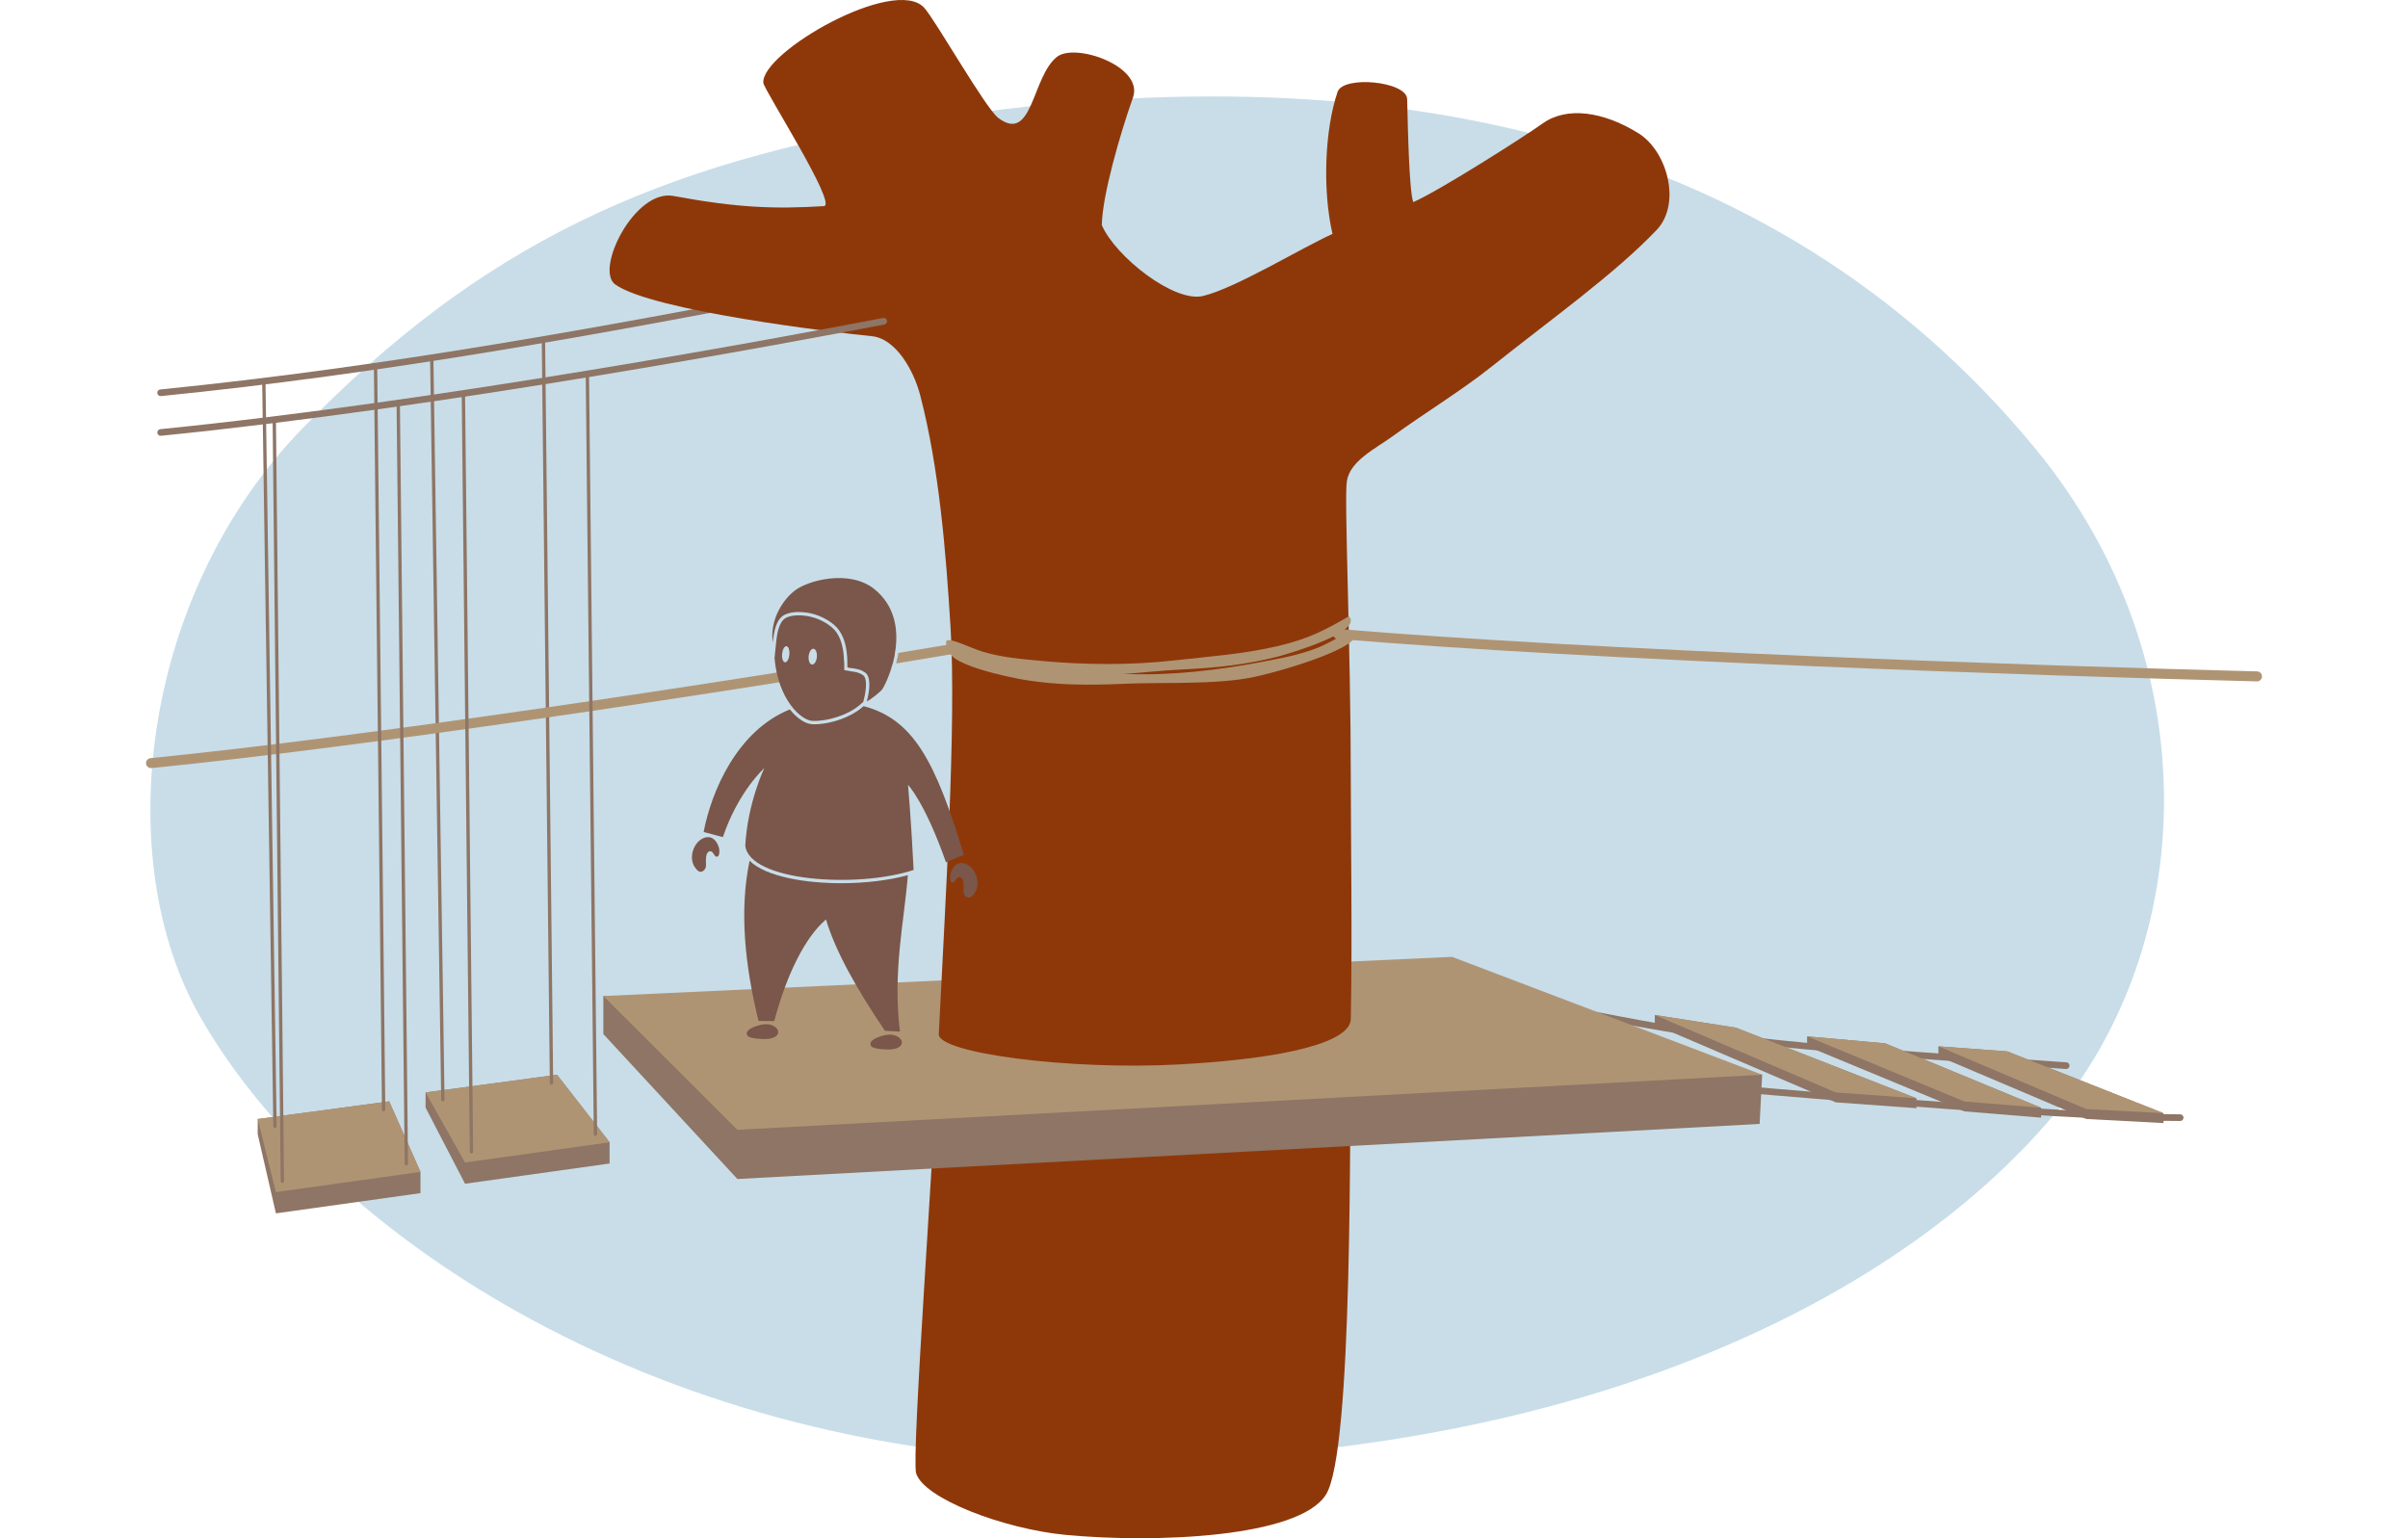 <?xml version="1.0" encoding="utf-8"?>
<!-- Generator: Adobe Illustrator 15.0.2, SVG Export Plug-In . SVG Version: 6.00 Build 0)  -->
<!DOCTYPE svg PUBLIC "-//W3C//DTD SVG 1.1//EN" "http://www.w3.org/Graphics/SVG/1.1/DTD/svg11.dtd">
<svg version="1.1" id="Layer_1" xmlns="http://www.w3.org/2000/svg" xmlns:xlink="http://www.w3.org/1999/xlink" x="0px" y="0px"
	 width="720px" height="460px" viewBox="0 0 720 460" enable-background="new 0 0 720 460" xml:space="preserve">
<path fill="#C8DDE8" d="M276.17,35.99c132.334-20.889,252.945,1.708,332.333,98.071c52.807,64.103,48.229,149.072,5.21,199.819
	c-47.849,56.457-144.958,103.019-282.414,103.019c-132.843,0-233.975-67.217-271.433-132.812
	c-26.93-47.158-17.755-126.298,30.68-176.094C143.264,73.801,195.768,48.676,276.17,35.99z"/>
<polygon fill="#8E7565" points="182.271,341.596 166.558,321.403 127.251,326.694 127.251,331.23 139.044,353.993 182.271,347.945 
	"/>
<polygon fill="#AF9474" points="182.271,341.596 139.044,347.644 127.251,326.694 166.558,321.403 "/>
<path fill="#8E7565" d="M164.903,324.382c-0.272,0-0.494-0.221-0.498-0.493l-2.417-222.351c-0.004-0.275,0.217-0.5,0.493-0.503
	c0.27-0.003,0.501,0.217,0.504,0.493l2.417,222.35c0.004,0.275-0.217,0.502-0.493,0.505
	C164.907,324.382,164.905,324.382,164.903,324.382z"/>
<path fill="#8E7565" d="M132.42,329.353c-0.271,0-0.494-0.218-0.499-0.49l-3.324-221.868c-0.004-0.275,0.215-0.501,0.491-0.505
	c0.261-0.007,0.501,0.216,0.506,0.491l3.324,221.867c0.004,0.275-0.215,0.502-0.49,0.506
	C132.426,329.353,132.423,329.353,132.42,329.353z"/>
<path fill="#8E7565" d="M48.026,118.453c-0.506,0-0.938-0.384-0.991-0.897c-0.054-0.547,0.346-1.037,0.894-1.091
	c67.421-6.733,132.525-18.732,193.43-30.444c0.546-0.104,1.063,0.25,1.167,0.79c0.104,0.541-0.25,1.063-0.79,1.167
	c-60.949,11.721-126.105,23.729-193.609,30.471C48.093,118.451,48.06,118.453,48.026,118.453z"/>
<path fill="#8E7565" d="M617.797,319.679c-0.021,0-0.045-0.001-0.067-0.002c-96.366-6.479-104.562-8.069-150.051-16.894
	c-9.466-1.836-20.193-3.917-33.702-6.436c-0.541-0.101-0.898-0.621-0.797-1.162c0.1-0.541,0.622-0.898,1.162-0.798
	c13.516,2.521,24.247,4.603,33.716,6.438c46.429,9.007,53.564,10.391,149.805,16.861c0.55,0.038,0.965,0.513,0.928,1.062
	C618.755,319.276,618.316,319.679,617.797,319.679z"/>
<path fill="#8E7565" d="M651.883,335.231c-48.471,0-207.151-15.4-208.749-15.557c-0.548-0.055-0.948-0.541-0.895-1.089
	c0.053-0.548,0.533-0.947,1.089-0.896c1.596,0.156,160.181,15.548,208.555,15.548c0.551,0,0.997,0.446,0.997,0.996
	S652.434,335.231,651.883,335.231z"/>
<path fill="#8E380A" d="M280.876,306.589c-1.291,33.688-8.42,128.989-6.951,133.973c2.225,7.536,26.144,16.689,44.755,18.447
	c26.501,2.502,69.564,0.879,77.761-12.005c8.227-12.929,7.066-111.223,7.478-143.097
	C362.707,303.368,321.568,300.69,280.876,306.589z"/>
<polygon fill="#8E7565" points="526.895,321.397 419.518,295.368 180.402,297.859 180.402,309.235 220.483,352.579 526.133,336.107 
	"/>
<polygon fill="#AF9474" points="526.895,321.397 220.483,337.868 180.402,297.859 434.158,286.143 "/>
<g>
	<path fill="#8E380A" d="M489.944,39.876c-10.436-6.515-21.448-8.151-28.696-2.948c-5.442,3.907-30.647,19.97-38.688,23.526
		c-1.236-3.67-1.587-21.762-1.814-30.816c-0.134-5.334-19.11-7.152-20.812-2.151c-3.91,11.488-4.492,29.64-1.514,42.461
		c-9.271,4.192-28.981,16.232-38.714,18.565c-8.634,2.07-26.221-11.804-30.258-21.192c0.102-8.605,5.341-26.957,9.323-38.187
		c3.295-9.289-17.338-16.496-22.784-12.101c-7.511,6.06-7.172,25.875-17.42,18.296c-3.881-2.87-18.788-29.213-22.219-32.997
		c-8.795-9.693-48.919,13.36-48.108,22.464c0.185,2.067,22.309,36.583,18.097,36.843c-14.748,0.909-25.855,0.508-45.003-3.041
		c-11.55-2.142-23.586,22.071-17.369,26.483c11.131,7.898,65.658,14.361,76.69,15.452c7.227,0.713,12.55,10.249,14.471,17.607
		c5.699,21.845,7.721,47.099,9.089,69.461c1.773,28.986-1.61,83.211-3.519,121.649c-0.274,5.653,38.919,10.852,71.75,9.074
		c32.937-1.783,51.307-6.847,51.452-13.564c0.465-25.688-0.01-54.105-0.01-72.258c0-39.612-2.026-83.378-1.166-88.658
		c0.993-6.1,8.587-9.677,13.729-13.42c9.763-7.104,20.215-13.362,29.601-20.836c17.973-14.313,36.647-27.575,49.262-40.789
		C502.811,60.951,498.53,45.236,489.944,39.876z"/>
</g>
<path fill="#AF9474" d="M311.45,197.65c12.727,1.186,26.563,1.31,39.315-0.118c11.479-1.285,20.569-1.87,30.973-4.242
	c9.671-2.207,14.944-5.146,21.577-8.985c4.452,4.538-17.52,11.073-21.162,12.019c-9.557,2.476-18.688,3.391-29.03,3.897
	c-11.301,0.554-27.696,2.977-39.065,1.676c-11.111-1.272-31.941-4.599-31.167-9.992c0.253-1.761,7.299,1.889,10.849,2.961
	C299.534,196.617,305.451,197.092,311.45,197.65z"/>
<path fill="#AF9474" d="M377.04,197.994c-12.561,2.381-26.328,4.005-39.155,3.594c-10.747-0.345-21.565-0.511-32.212-1.199
	c-8.262-0.534-14.383-3.812-21.352-7.009c-4.001,4.94,18.488,9.371,22.206,9.968c9.745,1.562,18.923,1.611,29.268,1.14
	c11.302-0.517,27.854,0.348,39.048-2.02c10.944-2.316,32.506-9.351,30.084-12.891c-1.018-1.49-7.086,2.568-10.52,3.972
	C388.804,195.84,382.959,196.872,377.04,197.994z"/>
<path fill="#AF9474" d="M45.154,229.701c-0.759,0-1.409-0.574-1.486-1.347c-0.082-0.821,0.518-1.554,1.339-1.635
	c62.95-6.286,165.645-21.663,239.497-34.112c0.811-0.138,1.585,0.411,1.723,1.225c0.137,0.814-0.412,1.586-1.226,1.724
	C211.1,208.013,108.324,223.4,45.304,229.693C45.253,229.699,45.202,229.701,45.154,229.701z"/>
<path fill="#8E7565" d="M48.026,130.327c-0.506,0-0.938-0.383-0.991-0.897c-0.054-0.547,0.346-1.036,0.894-1.091
	c83.402-8.327,186.498-27.553,216.108-33.248c0.546-0.103,1.063,0.25,1.167,0.791c0.104,0.541-0.25,1.062-0.79,1.167
	c-29.631,5.699-132.801,24.939-216.287,33.274C48.093,130.326,48.06,130.327,48.026,130.327z"/>
<path fill="#AF9474" d="M674.847,203.77c-0.014,0-0.025,0-0.039,0c-66.022-1.69-198.219-6.268-274.897-12.707
	c-0.822-0.068-1.434-0.792-1.364-1.614c0.069-0.823,0.797-1.435,1.614-1.364c76.611,6.433,208.733,11.008,274.724,12.696
	c0.826,0.021,1.477,0.707,1.456,1.533C676.319,203.126,675.654,203.77,674.847,203.77z"/>
<path fill="#8E7565" d="M178.049,339.675c-0.273,0-0.497-0.219-0.499-0.492l-2.419-226.961c-0.002-0.275,0.218-0.5,0.494-0.503
	c0.002,0,0.004,0,0.005,0c0.273,0,0.496,0.219,0.498,0.493l2.419,226.961c0.002,0.275-0.218,0.5-0.493,0.503
	C178.052,339.675,178.05,339.675,178.049,339.675z"/>
<path fill="#8E7565" d="M140.975,344.915c-0.272,0-0.495-0.219-0.499-0.492l-2.417-225.9c-0.004-0.275,0.218-0.5,0.492-0.503
	c0.002,0,0.004,0,0.006,0c0.272,0,0.495,0.219,0.499,0.493l2.417,225.9c0.004,0.274-0.218,0.5-0.492,0.503
	C140.979,344.915,140.977,344.915,140.975,344.915z"/>
<polygon fill="#8E7565" points="125.725,350.455 116.363,329.354 77.057,334.646 77.057,339.182 82.499,362.852 125.725,356.804 "/>
<polygon fill="#AF9474" points="125.725,350.454 82.499,356.502 77.057,334.646 116.363,329.354 "/>
<path fill="#8E7565" d="M114.708,332.332c-0.273,0-0.496-0.22-0.498-0.492l-2.419-222.351c-0.002-0.275,0.218-0.501,0.493-0.504
	c0.002,0,0.004,0,0.004,0c0.274,0,0.498,0.22,0.5,0.494l2.419,222.349c0.002,0.275-0.218,0.501-0.494,0.504
	C114.711,332.332,114.71,332.332,114.708,332.332z"/>
<path fill="#8E7565" d="M82.226,337.303c-0.273,0-0.495-0.218-0.499-0.49l-3.326-221.867c-0.004-0.274,0.216-0.502,0.491-0.506
	c0.289,0.001,0.501,0.216,0.505,0.491l3.326,221.866c0.004,0.276-0.216,0.502-0.491,0.506
	C82.23,337.303,82.228,337.303,82.226,337.303z"/>
<path fill="#8E7565" d="M121.503,348.533c-0.273,0-0.497-0.219-0.499-0.492l-2.419-226.961c-0.001-0.275,0.218-0.501,0.494-0.504
	c0.002,0,0.004,0,0.005,0c0.273,0,0.496,0.22,0.498,0.493l2.419,226.961c0.002,0.275-0.218,0.501-0.493,0.503
	C121.506,348.533,121.504,348.533,121.503,348.533z"/>
<path fill="#8E7565" d="M84.429,353.773c-0.272,0-0.495-0.219-0.499-0.493l-2.417-227.772c-0.004-0.275,0.218-0.5,0.492-0.503
	c0.002,0,0.004,0,0.006,0c0.272,0,0.495,0.22,0.499,0.493l2.417,227.771c0.004,0.276-0.218,0.501-0.492,0.504
	C84.433,353.773,84.431,353.773,84.429,353.773z"/>
<g>
	<polygon fill="#8E7565" points="573.036,328.445 519.035,307.323 494.793,303.528 494.793,306.487 548.886,329.651 
		573.036,331.405 	"/>
	<polygon fill="#AF9474" points="573.036,328.445 548.886,326.691 494.793,303.528 519.035,307.323 	"/>
	<polygon fill="#8E7565" points="610.302,331.275 563.675,312.011 540.33,309.918 540.33,312.878 587.346,332.354 610.302,334.234 	
		"/>
	<polygon fill="#AF9474" points="610.302,331.275 587.346,329.395 540.33,309.918 563.675,312.011 	"/>
	<polygon fill="#8E7565" points="646.898,332.892 600.181,314.418 579.592,312.899 579.592,315.86 623.818,334.632 646.898,335.852 
			"/>
	<polygon fill="#AF9474" points="646.898,332.892 623.818,331.673 579.592,312.899 600.181,314.418 	"/>
</g>
<g>
	<g>
		<g>
			<path fill="#7A574A" d="M271.448,261.713c-5.586,1.539-12.696,2.411-19.909,2.411c-10.439,0-22.452-1.844-27.407-6.721
				c-3.055,14.576-1.506,30.927,2.672,47.909l4.701,0.049c3.771-14.216,9.347-25.189,15.471-30.395
				c2.766,9.276,8.865,20.354,17.627,33.285l4.477,0.247C266.851,290.373,270.452,274.959,271.448,261.713z"/>
		</g>
	</g>
	<path fill="#7A574A" d="M291.404,267.094c-0.686,0.973-1.528,1.905-2.63,0.966c-0.974-0.83-0.646-1.97-0.66-3.059
		c-0.019-1.391-0.275-2.447-1.103-2.673c-1.116-0.309-1.339,1.758-2.197,1.604c-0.686-0.12-0.733-1.022-0.732-1.832
		c0.008-0.872,0.5-1.942,0.926-2.57c0.935-1.386,2.322-1.774,3.749-1.189C291.848,259.598,293.376,264.306,291.404,267.094z"/>
	<path fill="#7A574A" d="M207.774,259.352c0.686,0.974,1.529,1.905,2.631,0.966c0.974-0.829,0.646-1.969,0.658-3.058
		c0.02-1.391,0.275-2.448,1.104-2.675c1.116-0.309,1.339,1.76,2.2,1.605c0.684-0.121,0.731-1.023,0.73-1.832
		c-0.006-0.872-0.5-1.942-0.927-2.572c-0.934-1.385-2.322-1.772-3.749-1.189C207.331,251.854,205.804,256.563,207.774,259.352z"/>
	<path fill="#7A574A" d="M266.986,313.765c-1.239,0.211-5.774,0.049-6.462-0.87c-1.348-1.803,2.579-3.082,4.472-3.403
		C269.351,308.749,271.914,312.937,266.986,313.765z"/>
	<path fill="#7A574A" d="M230.011,310.64c-1.24,0.209-5.774,0.048-6.462-0.871c-1.348-1.804,2.58-3.082,4.473-3.403
		C232.376,305.622,234.938,309.809,230.011,310.64z"/>
	<g>
		<g>
			<path fill="#C8DDE8" d="M250.841,172.861c3.791,0,7.652,0.908,10.672,3.367c12.065,9.821,3.914,27.557,2.286,29.89
				c-0.635,0.91-3.668,3.207-4.62,3.665c1.031-3.891,1.144-7.543-0.507-8.665c-1.925-1.308-3.423-1.181-5.268-1.53
				c-0.008-4.664-0.487-8.047-2.393-10.928c-1.61-2.422-5.262-4.536-8.648-5.253c-1.126-0.239-2.363-0.39-3.577-0.39
				c-1.496,0-2.958,0.229-4.138,0.81c-2.521,1.238-3.225,4.782-3.585,8.313c-0.885-6.057,2.361-12.173,6.469-15.445
				C239.892,174.812,245.289,172.861,250.841,172.861 M250.841,171.865c-5.814,0-11.41,2.038-13.932,4.051
				c-4.111,3.277-7.82,9.609-6.833,16.368l1.162,7.955l0.815-7.998c0.32-3.139,0.93-6.487,3.032-7.52
				c0.943-0.463,2.222-0.708,3.699-0.708c1.066,0,2.232,0.127,3.371,0.369c3.247,0.688,6.622,2.719,8.024,4.829
				c1.838,2.777,2.22,6.158,2.227,10.379l0.001,0.824l0.811,0.153c0.465,0.088,0.899,0.146,1.321,0.203
				c1.284,0.171,2.299,0.308,3.572,1.172c0.892,0.606,1.269,3.187,0.103,7.585l-0.554,2.09l1.949-0.936
				c0.995-0.479,4.21-2.854,5.006-3.992c0.994-1.425,3.422-6.572,4.163-12.586c0.97-7.875-1.326-14.324-6.637-18.648
				C259.257,173.106,255.35,171.865,250.841,171.865L250.841,171.865z"/>
		</g>
		<g>
			<g>
				<path fill="#7A574A" d="M258.671,201.118c-1.925-1.308-3.423-1.181-5.268-1.53c-0.008-4.664-0.487-8.047-2.393-10.928
					c-1.61-2.422-5.262-4.536-8.648-5.253c-2.513-0.532-5.576-0.632-7.715,0.42c-2.521,1.238-3.225,4.782-3.585,8.313
					c-0.885-6.057,2.361-12.173,6.469-15.445c3.972-3.171,16.541-6.526,23.982-0.467c12.065,9.821,3.914,27.557,2.286,29.89
					c-0.635,0.91-3.668,3.207-4.62,3.665C260.21,205.893,260.323,202.24,258.671,201.118z"/>
				<path fill="#7A574A" d="M258.215,209.527c1.166-4.398,0.789-6.979-0.103-7.585c-1.273-0.864-2.288-1.001-3.572-1.172
					c-0.421-0.057-0.855-0.115-1.321-0.203l-0.811-0.153l-0.001-0.824c-0.007-4.221-0.389-7.602-2.227-10.379
					c-1.402-2.11-4.777-4.141-8.024-4.829c-1.139-0.242-2.305-0.369-3.371-0.369c-1.478,0-2.756,0.245-3.699,0.708
					c-2.102,1.033-2.712,4.381-3.032,7.52l-0.461,4.529c0.002,0.041,0.004,0.086,0.006,0.125
					c1.041,12.157,7.799,18.433,11.203,18.674c2.758,0.196,8.491-0.734,13.003-3.776c0.836-0.562,1.598-1.22,2.314-1.903
					L258.215,209.527z M236.02,195.753c-0.123,1.332-0.707,2.365-1.308,2.311c-0.596-0.057-0.983-1.18-0.862-2.509
					c0.125-1.331,0.709-2.366,1.308-2.311C235.757,193.301,236.142,194.424,236.02,195.753z M244.249,196.482
					c-0.119,1.305-0.773,2.31-1.453,2.247c-0.678-0.065-1.135-1.17-1.013-2.474c0.121-1.303,0.77-2.308,1.451-2.249
					C243.914,194.073,244.366,195.179,244.249,196.482z"/>
			</g>
			<g>
				<path fill="#7A574A" d="M288.184,255.62c-8.469-27.899-15.058-40.539-29.968-44.452c-0.616,0.545-1.237,1.035-1.854,1.452
					c-4.069,2.742-9.364,3.971-12.806,3.971c-0.295,0-0.571-0.009-0.823-0.027c-1.935-0.137-4.372-1.672-6.565-4.413
					c-15.607,6.278-23.411,24.23-25.777,36.653l5.743,1.532c4.677-13.758,12.383-20.615,12.383-20.615s-4.952,10.341-5.68,23.133
					c1.124,10.692,33.403,12.879,50.337,7.305c-0.74-15.205-1.684-25.458-1.684-25.458s5.048,5.178,11.364,23.177L288.184,255.62z"
					/>
			</g>
		</g>
	</g>
</g>
</svg>
